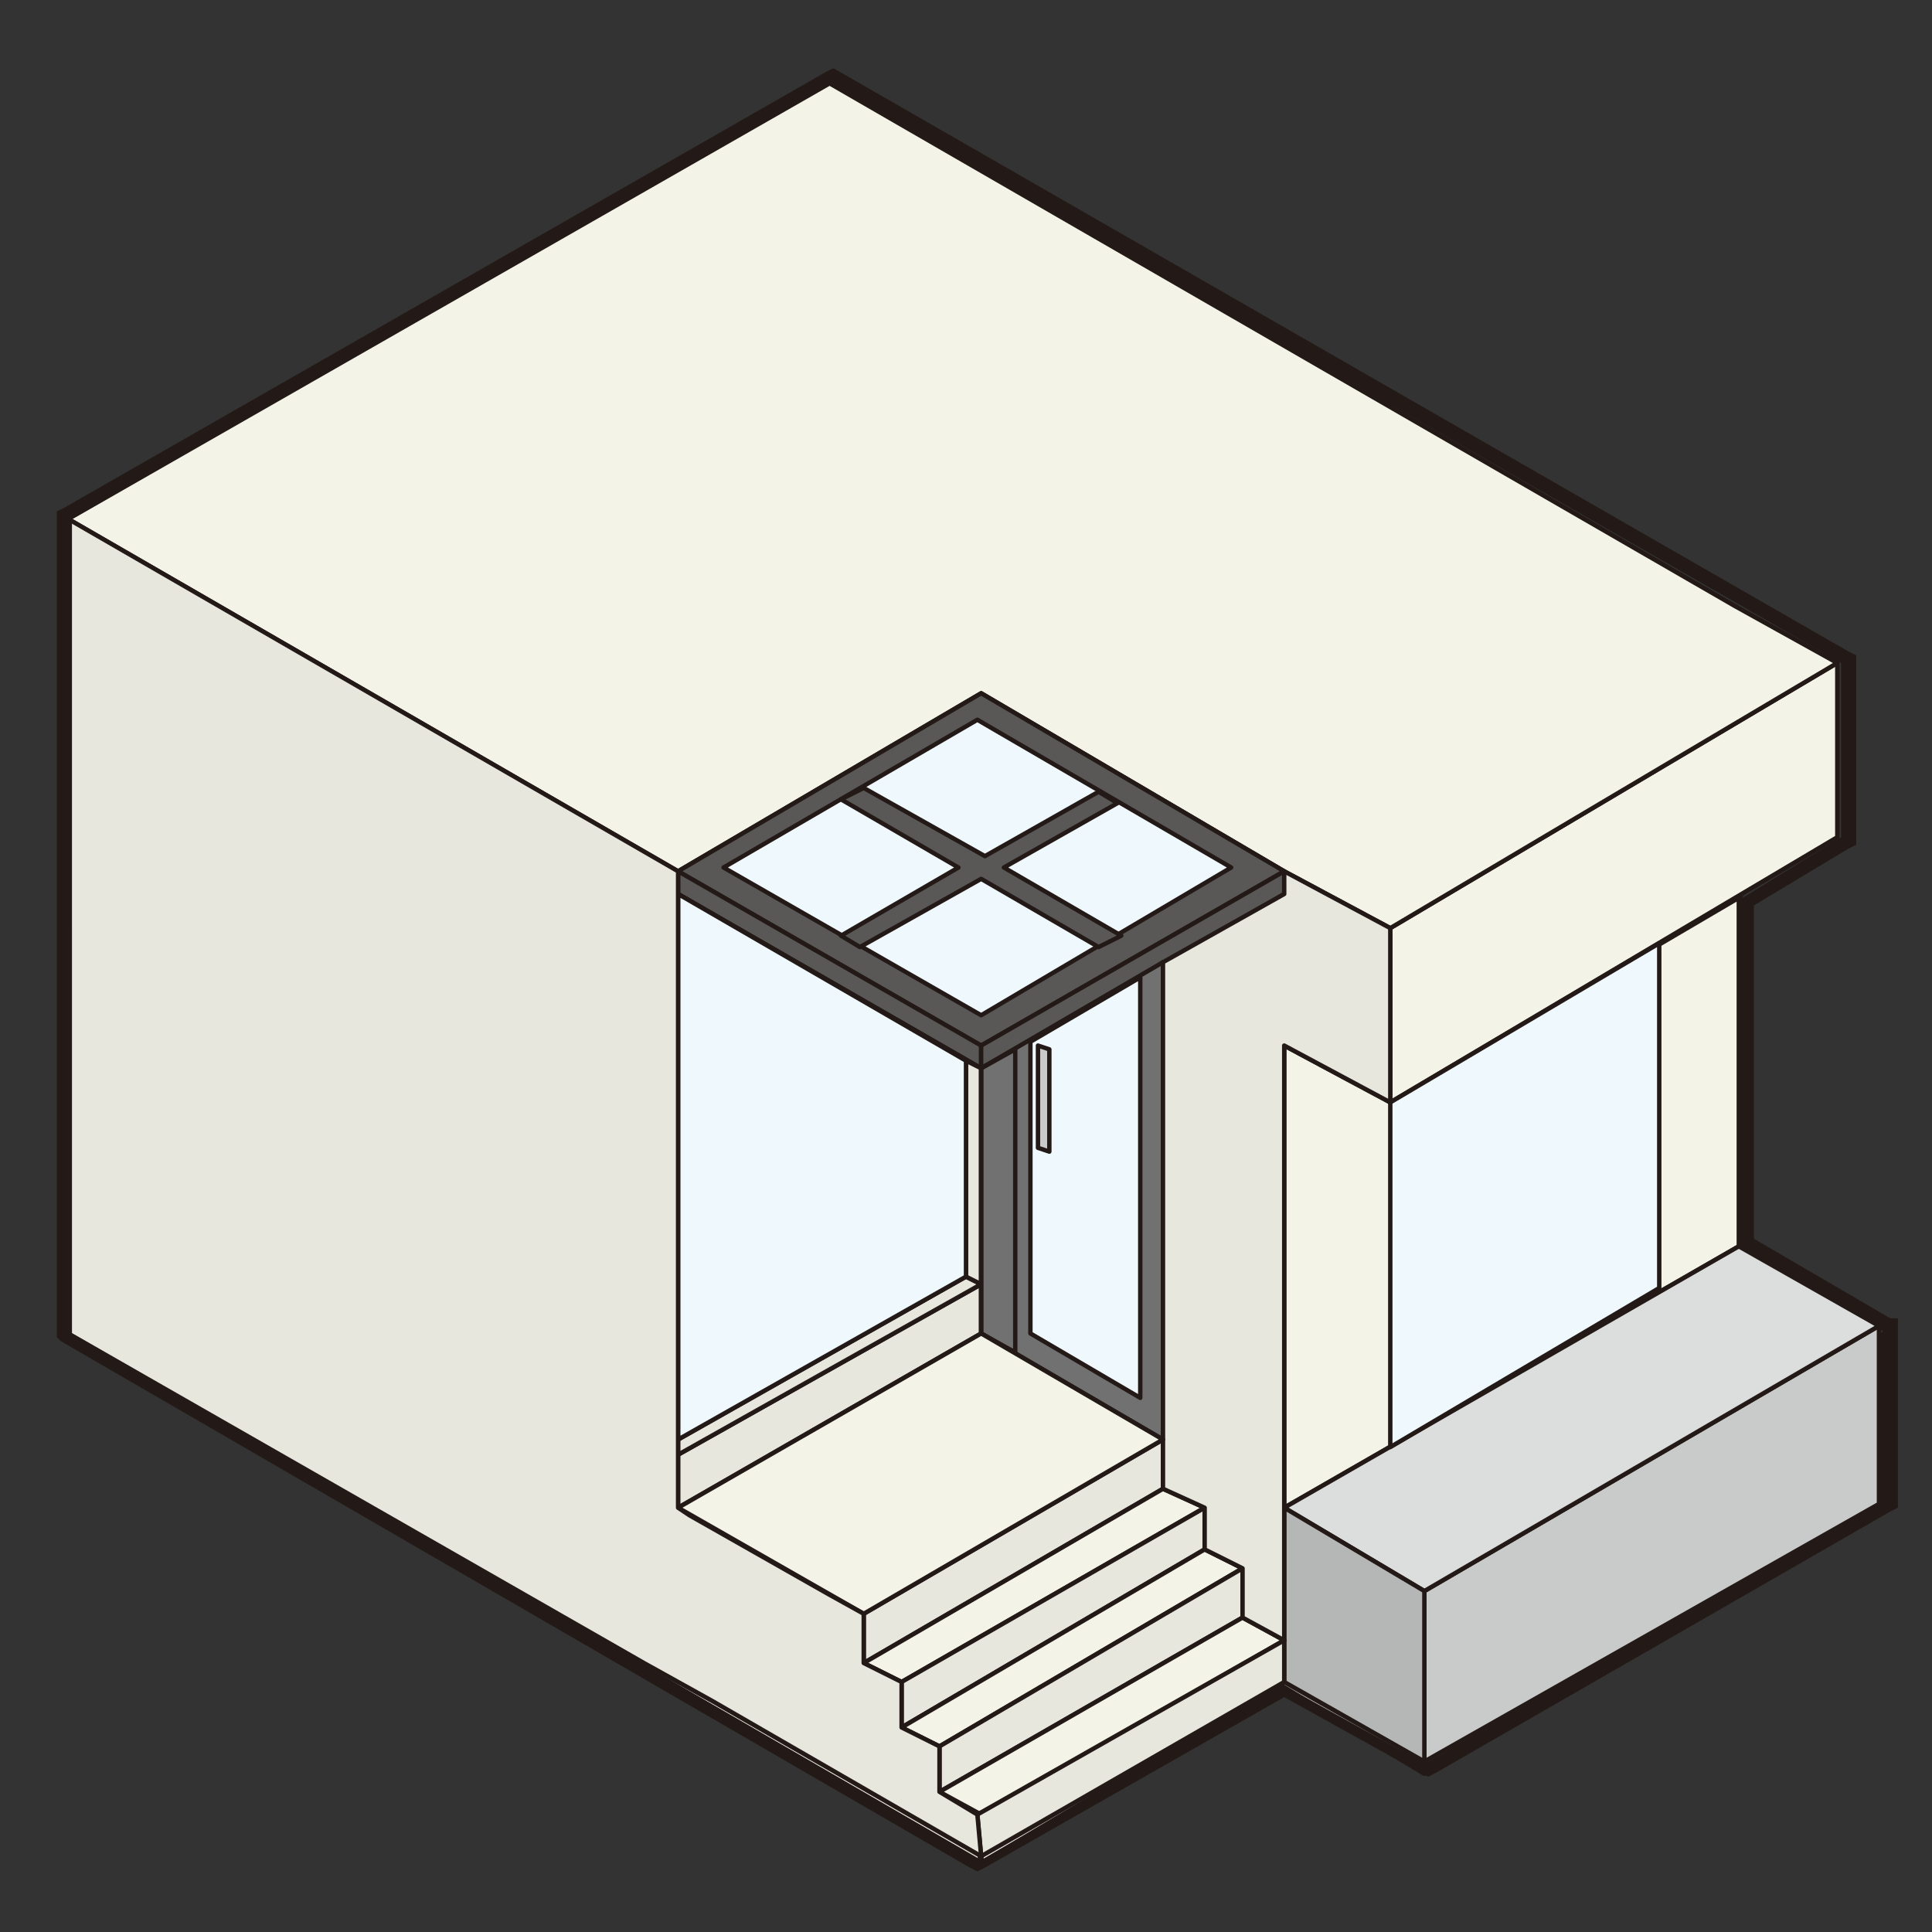<?xml version="1.0" encoding="utf-8"?>
<!-- Generator: Adobe Illustrator 20.1.0, SVG Export Plug-In . SVG Version: 6.00 Build 0)  -->
<svg version="1.1" id="store-taipei" xmlns="http://www.w3.org/2000/svg" xmlns:xlink="http://www.w3.org/1999/xlink" x="0px"
	 y="0px" viewBox="0 0 51 51" style="enable-background:new 0 0 51 51;" xml:space="preserve">
<rect x="0" y="0" width="51" height="51" fill="#333333" stroke="none"/>
<style type="text/css">
	.st0{fill:none;stroke:#231916;stroke-width:0.153;stroke-linecap:round;stroke-linejoin:round;}
	.st1{fill:#E7E7DE;stroke:#231916;stroke-width:0.153;stroke-linecap:round;stroke-linejoin:round;}
	.st2{fill:#F3F3E8;stroke:#231916;stroke-width:0.153;stroke-linecap:round;stroke-linejoin:round;}
	.st3{fill:#B5B6B6;stroke:#231916;stroke-width:0.153;stroke-linecap:round;stroke-linejoin:round;}
	.st4{fill:#F7F8F8;}
	.st5{fill:#231916;}
	.st6{fill:#F3F3E8;}
	.st7{fill:#DEF0F3;stroke:#000000;stroke-width:0.153;stroke-linecap:round;stroke-linejoin:round;}
	.st8{fill:#727171;stroke:#000000;stroke-width:0.153;stroke-linecap:round;stroke-linejoin:round;}
	.st9{fill:#898989;stroke:#000000;stroke-width:0.153;stroke-linecap:round;stroke-linejoin:round;}
	.st10{fill:#9FA0A0;stroke:#000000;stroke-width:0.153;stroke-linecap:round;stroke-linejoin:round;}
	.st11{fill:#B5B6B6;stroke:#000000;stroke-width:0.153;stroke-linecap:round;stroke-linejoin:round;}
	.st12{fill:#826C49;stroke:#000000;stroke-width:0.153;stroke-linecap:round;stroke-linejoin:round;}
	.st13{fill:#65553D;stroke:#000000;stroke-width:0.153;stroke-linecap:round;stroke-linejoin:round;}
	.st14{fill:#61657A;stroke:#000000;stroke-width:0.153;stroke-linecap:round;stroke-linejoin:round;}
	.st15{fill:#464C56;stroke:#000000;stroke-width:0.153;stroke-linecap:round;stroke-linejoin:round;}
	.st16{fill:#5A6071;stroke:#000000;stroke-width:0.153;stroke-linecap:round;stroke-linejoin:round;}
	.st17{fill:#C9CACA;}
	.st18{fill:#DCDDDD;}
	.st19{fill:#E7E7DE;}
	.st20{fill:#FFFFFF;stroke:#231916;stroke-width:0.133;stroke-linejoin:round;}
	.st21{fill:#F5EAF3;}
	.st22{fill:#C9CACA;stroke:#231916;stroke-width:0.133;stroke-linejoin:round;}
	.st23{fill:#DDDDDD;stroke:#231916;stroke-width:0.133;stroke-linejoin:round;}
	.st24{fill:#FFFFFF;}
	.st25{fill:#F6C5C9;}
	.st26{fill:#F1C772;}
	.st27{fill:#F5E9AA;}
	.st28{fill:#B2CA92;}
	.st29{fill:#8D5EA4;}
	.st30{fill:#F3F3E8;stroke:#231916;stroke-width:0.116;stroke-linejoin:round;}
	.st31{fill:#C9CACA;stroke:#231916;stroke-width:0.116;stroke-linejoin:round;}
	.st32{fill:#DCDDDD;stroke:#231916;stroke-width:0.116;stroke-linejoin:round;}
	.st33{fill:#B5B6B6;stroke:#231916;stroke-width:0.116;stroke-linejoin:round;}
	.st34{fill:#595857;stroke:#231916;stroke-width:0.116;stroke-linejoin:round;}
	.st35{fill:#EFF8FC;stroke:#231916;stroke-width:0.116;stroke-linejoin:round;}
	.st36{fill:none;stroke:#231916;stroke-width:0.116;stroke-linejoin:round;}
	.st37{fill:#E7E7DE;stroke:#231916;stroke-width:0.116;stroke-linejoin:round;}
	.st38{fill:#727171;stroke:#231916;stroke-width:0.116;stroke-linejoin:round;}
</style>
<title>store-taipei2</title>
<g id="store-inside">
	<polygon class="st0" points="1.7,16.6 21.8,5 45.9,18.9 46,33 49.8,35.1 49.8,39.7 37.6,46.8 33.8,44.5 25.9,49.2 1.7,35.2 	"/>
	<polygon class="st0" points="17.8,39.9 22.8,42.8 30.8,38.1 25.9,35.3 	"/>
	<polygon class="st1" points="22.8,44 30.8,39.3 30.8,38.1 22.8,42.8 	"/>
	<polygon class="st2" points="22.8,44 30.8,39.3 31.8,39.9 23.8,44.5 	"/>
	<polygon class="st1" points="23.8,44.5 31.8,39.9 31.8,41.1 23.8,45.7 	"/>
	<polygon class="st2" points="23.8,45.7 24.8,46.2 32.7,41.6 31.8,41.1 	"/>
	<polygon class="st1" points="24.8,46.2 32.8,41.6 32.8,42.9 24.8,47.5 	"/>
	<polygon class="st2" points="24.8,47.5 32.8,42.9 33.8,43.4 25.8,48.1 	"/>
	<polygon class="st1" points="25.9,49.2 33.8,44.5 33.8,43.4 25.8,48.1 	"/>
	<polygon class="st3" points="33.8,40 37.6,42.2 37.6,46.8 33.8,44.5 	"/>
	<polygon class="st4" points="25.9,35.3 17.8,39.9 1.8,30.7 21.9,19.2 45.9,33 33.9,40 	"/>
	<path class="st5" d="M21.8,19.3L45.7,33L34,39.9l-8-4.7h-0.2l-8,4.6L2,30.8L21.8,19.3 M21.9,19.2L1.7,30.8L17.8,40l8-4.6l8,4.7
		L46,33L21.9,19.2L21.9,19.2L21.9,19.2z"/>
	<polygon class="st6" points="2.6,17.2 22.6,5.8 22.6,19.7 2.6,31.1 	"/>
	<path class="st5" d="M22.6,5.9v13.7L2.7,30.9V17.3L22.6,5.9 M22.8,5.6L2.6,17.2v14l20.2-11.6L22.8,5.6L22.8,5.6L22.8,5.6z"/>
	<polygon class="st6" points="21.9,20.1 21.9,6.3 45.8,20 45.9,33.9 	"/>
	<path class="st5" d="M22,6.4l23.8,13.7l0.1,13.7L22,20.1V6.4 M21.8,6.1v14L46,34.1l-0.1-14L21.8,6.1L21.8,6.1L21.8,6.1z"/>
	<polygon class="st7" points="25.7,32.1 30.7,35 34.7,32.7 34.7,31.1 29.7,28.2 25.7,30.5 	"/>
	<polygon class="st8" points="25.7,30.5 30.7,33.4 30.7,35 25.7,32.1 	"/>
	<polygon class="st9" points="34.7,31.1 30.7,33.4 30.7,35 34.7,32.7 	"/>
	<polygon class="st7" points="25.7,30.5 30.7,33.4 34.7,31.1 29.7,28.2 	"/>
	<polygon class="st10" points="30.3,20.2 28.8,19.3 25.9,21 20.3,17.8 18.8,18.7 25.7,22.8 	"/>
	<polygon class="st8" points="18.8,18.7 25.7,22.8 25.7,27.4 18.8,23.4 	"/>
	<polygon class="st9" points="25.7,22.8 28.3,21.3 28.3,26 25.7,27.4 	"/>
	<path class="st11" d="M18.4,37.7v0.4c0.1,0.1,0.2,0.1,0.3,0l0,0v-0.4"/>
	<path class="st11" d="M21.5,36v0.4c0.1,0.1,0.2,0.1,0.3,0l0,0V36"/>
	<path class="st11" d="M16.5,36.6V37c0.1,0.1,0.2,0.1,0.3,0l0,0v-0.4"/>
	<polygon class="st8" points="18.6,34.6 18.6,34.3 17.8,33.8 17.8,33 17.1,32.7 17.1,33.4 16.4,33 16.4,33.3 17.2,33.7 17.2,34.4 
		16.4,34 16.4,36.6 18.6,37.9 18.6,35.3 17.8,34.8 17.8,34.1 	"/>
	<polygon class="st9" points="18.6,35.3 21.9,33.3 21.9,36 18.6,37.9 	"/>
	<polygon class="st9" points="18.6,34.3 21.9,32.3 21.9,32.7 18.6,34.6 	"/>
	<polygon class="st7" points="21.9,32.3 21.1,31.8 17.8,33.8 18.6,34.3 	"/>
	<polygon class="st9" points="21.9,33.3 21.4,33 18.6,34.6 18.3,34.4 17.8,34.8 18.6,35.3 	"/>
	<polygon class="st8" points="17.8,34.1 18.3,34.4 17.8,34.8 	"/>
	<polygon class="st9" points="16.4,34 17,33.6 17.2,33.7 17.2,34.4 	"/>
	<polygon class="st9" points="17.8,33.8 21.1,31.8 21.1,31.1 17.8,33 	"/>
	<polygon class="st7" points="17.8,33 17.1,32.7 20.5,30.8 21.1,31.1 	"/>
	<polygon class="st7" points="16.4,33 19.8,31 19.9,31.1 17.1,32.7 17.1,33.4 	"/>
	<polygon class="st11" points="18.6,35.7 21.9,33.8 22.1,33.9 22.1,34.7 18.7,36.5 18.6,36.4 	"/>
	<polygon class="st8" points="18.7,36.5 18.6,36.4 18.6,35.7 18.7,35.8 	"/>
	<polygon class="st9" points="18.7,35.8 22.1,33.9 22.1,34.7 18.7,36.5 	"/>
	<polygon class="st11" points="22.1,33.9 21.9,33.8 18.6,35.7 18.7,35.8 	"/>
	<polygon class="st8" points="18.7,37.6 18.6,37.5 18.6,36.8 18.7,36.9 	"/>
	<polygon class="st9" points="18.7,36.9 22.1,34.9 22.1,35.7 18.7,37.6 	"/>
	<polygon class="st11" points="22.1,34.9 21.9,34.9 18.6,36.8 18.7,36.9 	"/>
	<polygon class="st10" points="28.3,12 42.3,20.2 44.3,19 30.3,10.8 	"/>
	<polygon class="st9" points="44.3,19 44.3,23.7 42.3,24.9 42.3,20.2 	"/>
	<polygon class="st8" points="28.3,12 42.3,20.2 42.3,24.9 28.3,16.7 	"/>
	<polygon class="st8" points="28.3,21.3 42.3,29.5 42.3,34.1 28.3,26 	"/>
	<polygon class="st9" points="42.3,29.5 44.3,28.3 44.3,32.9 42.3,34.1 	"/>
	<polygon class="st7" points="30.3,17.8 30.3,20.2 44.3,28.3 44.3,23.7 42.3,24.9 	"/>
	<polygon class="st7" points="28.3,21.3 30.3,20.2 44.3,28.3 42.3,29.5 	"/>
	<polygon class="st12" points="8.2,29 8.3,30.4 8.4,30.5 8.5,30.4 8.6,29.1 	"/>
	<polygon class="st13" points="8.4,29.2 8.4,30.5 8.3,30.4 8.2,29.2 	"/>
	<polygon class="st12" points="7.4,28.6 7.5,30 7.6,30 7.7,30 7.8,28.6 	"/>
	<polygon class="st13" points="7.6,28.7 7.6,30 7.5,30 7.4,28.7 	"/>
	<polygon class="st12" points="9.3,28.4 9.4,29.8 9.4,29.8 9.5,29.8 9.7,28.4 	"/>
	<polygon class="st13" points="9.5,28.5 9.4,29.8 9.4,29.8 9.3,28.5 	"/>
	<polygon class="st12" points="8.6,28 8.7,29.4 8.8,29.4 8.8,29.4 9,28 	"/>
	<polygon class="st13" points="8.8,28.1 8.8,29.4 8.7,29.4 8.6,28.1 	"/>
	<path class="st14" d="M8.2,28.9l-0.8-0.5l1.3-0.7l0.9,0.5c0.1,0.1,0.2,0.2,0.2,0.4C9.5,28.9,9,29,8.6,28.9L8.2,28.9L8.2,28.9
		L8.2,28.9z"/>
	<path class="st15" d="M8.2,29.2v-0.3h0.3c0.4,0.1,0.8,0,1.1-0.3l0,0c0,0,0-0.1,0-0.1l0,0v0.3c-0.2,0.4-0.7,0.6-1.2,0.4L8.2,29.2
		L8.2,29.2"/>
	<polygon class="st14" points="8.6,27.6 8.6,26 7.4,26.7 7.4,28.4 	"/>
	<polygon class="st15" points="7.6,28.5 7.6,26.8 7.4,26.7 7.4,28.4 7.4,28.7 8.2,29.2 8.2,28.9 	"/>
	<polygon class="st14" points="8.8,26.1 7.6,26.8 7.6,28.5 8.9,27.8 	"/>
	<polygon class="st14" points="8.6,26 8.8,26.1 7.6,26.8 7.4,26.7 	"/>
	<polygon class="st12" points="14.6,32.5 14.7,33.9 14.8,34 14.9,33.9 15,32.6 	"/>
	<polygon class="st13" points="14.8,32.7 14.8,34 14.7,33.9 14.6,32.7 	"/>
	<polygon class="st12" points="13.9,32.1 14,33.5 14.1,33.5 14.2,33.5 14.3,32.1 	"/>
	<polygon class="st13" points="14.1,32.2 14.1,33.5 14,33.5 13.9,32.2 	"/>
	<polygon class="st12" points="15.6,31.9 15.7,33.3 15.8,33.3 15.9,33.3 16,31.9 	"/>
	<polygon class="st13" points="15.8,32 15.8,33.3 15.7,33.3 15.6,32 	"/>
	<polygon class="st12" points="15,31.5 15.1,32.9 15.1,32.9 15.2,32.9 15.4,31.5 	"/>
	<polygon class="st13" points="15.2,31.6 15.1,32.9 15.1,32.9 15,31.6 	"/>
	<polygon class="st14" points="15.9,30 16.1,30.1 14.9,30.8 14.7,30.7 	"/>
	<path class="st14" d="M16.1,31.8l-1.3,0.7L14,32c-0.1-0.1-0.2-0.2-0.2-0.4c0.3-0.4,0.8-0.6,1.2-0.4h0.3L16.1,31.8z"/>
	<polygon class="st16" points="16.1,30.1 14.8,30.8 14.8,32.8 16.1,32.1 	"/>
	<path class="st15" d="M14.7,30.8l-0.2,1.5l0,0L14,32c-0.1-0.1-0.2-0.2-0.2-0.4v0.3c0,0.2,0.1,0.3,0.2,0.4l0.9,0.5v-1.9L14.7,30.8z"
		/>
	<polygon class="st12" points="12.2,33.8 12.3,35.2 12.4,35.3 12.4,35.2 12.6,33.9 	"/>
	<polygon class="st13" points="12.4,34 12.4,35.3 12.3,35.2 12.2,34 	"/>
	<polygon class="st12" points="11.5,33.4 11.6,34.8 11.7,34.8 11.7,34.8 11.9,33.4 	"/>
	<polygon class="st13" points="11.7,33.5 11.7,34.8 11.6,34.8 11.5,33.5 	"/>
	<polygon class="st12" points="13.2,33.2 13.3,34.6 13.4,34.6 13.5,34.6 13.6,33.3 	"/>
	<polygon class="st13" points="13.4,33.4 13.4,34.6 13.3,34.6 13.2,33.3 	"/>
	<polygon class="st12" points="12.5,32.8 12.6,34.2 12.7,34.2 12.8,34.2 12.9,32.9 	"/>
	<polygon class="st13" points="12.7,33 12.7,34.2 12.6,34.2 12.5,32.9 	"/>
	<polygon class="st14" points="13.5,31.3 13.7,31.4 12.4,32.1 12.2,32 	"/>
	<path class="st14" d="M13.7,33.1l-1.3,0.7l-0.9-0.5c-0.1-0.1-0.2-0.2-0.2-0.4c0.2-0.4,0.7-0.6,1.2-0.4h0.3L13.7,33.1z"/>
	<polygon class="st16" points="13.7,31.4 12.4,32.2 12.4,34.1 13.7,33.4 	"/>
	<path class="st15" d="M12.2,32.1L12,33.6l0,0l-0.5-0.3c-0.1-0.1-0.2-0.2-0.2-0.3v0.3c0,0.2,0.1,0.3,0.2,0.4l0.9,0.5v-1.9L12.2,32.1
		z"/>
	<polygon class="st11" points="9.9,30.9 7.7,29.6 12.1,27.1 14.4,28.3 	"/>
	<polygon class="st8" points="7.7,29.6 7.7,30.3 7.7,32.2 9.9,33.5 9.9,31.6 9.9,30.9 	"/>
	<polygon class="st10" points="14.4,30.9 14.4,29 14.4,28.3 9.9,30.9 9.9,31.6 9.9,33.5 11.3,32.7 11.3,30.7 13.9,29.3 13.9,31.2 	
		"/>
	<polygon class="st9" points="13.9,31.2 12.2,30.3 13.9,29.3 	"/>
	<polygon class="st2" points="17.8,40 22.8,42.8 30.7,38.2 25.9,35.3 	"/>
	<polygon class="st17" points="37.7,42.2 49.7,35.3 49.7,39.8 37.7,46.7 	"/>
	<path class="st5" d="M49.6,35.4v4.3l-11.9,6.8v-4.2L49.6,35.4 M49.8,35.1l-12.2,7.1v4.6l12.2-7V35.1L49.8,35.1L49.8,35.1z"/>
	<polygon class="st18" points="34,40.1 46,33 49.6,35.1 37.6,42.2 	"/>
	<path class="st5" d="M46,33.2l3.4,2l-11.8,6.9l-3.5-2L46,33.2 M46,33l-12.2,7.1l3.8,2.2l12.1-7.1L46,33z"/>
	<polygon class="st19" points="32.8,42.8 32.8,41.6 31.8,41 31.8,39.9 30.8,39.3 30.8,38.3 33.8,40 33.7,43.3 	"/>
	<path class="st5" d="M30.9,38.4l2.8,1.7v3.1L33,42.8v-1.2c0-0.1,0-0.1-0.1-0.1L32,41v-1.1c0-0.1,0-0.1-0.1-0.1l-1-0.5L30.9,38.4
		 M30.7,38.1v1.2l1,0.5v1.2l1,0.6v1.3l1,0.5V40l-3.1-1.9l0,0L30.7,38.1z"/>
	<polygon class="st19" points="45.1,19.5 21.9,6.1 21.9,5.1 45.8,19 45.9,33 45.2,33.4 	"/>
	<path class="st5" d="M22,5.3l23.8,13.8l0.1,13.9l-0.6,0.3l-0.1-13.7c0-0.1,0-0.1-0.1-0.1L22,6.1L22,5.3 M21.8,5.1v1.1L45,19.5
		l0.1,14l0.9-0.5l-0.1-14L21.8,5.1L21.8,5.1z"/>
	<polygon class="st1" points="25.9,49.2 25.8,48.1 24.8,47.5 24.8,46.2 23.8,45.7 23.8,44.5 22.8,44 22.8,42.8 2.6,31.2 2.6,17.2 
		21.8,6.1 21.8,5 1.6,16.6 1.7,35.2 2.6,35.7 2.6,35.7 	"/>
	<polygon class="st2" points="1.6,16.6 2.6,17.2 21.8,6.1 21.8,5 	"/>
	<polygon class="st2" points="21.9,5 45.9,18.9 45.1,19.5 21.9,6.1 	"/>
	<path class="st20" d="M30.6,21.7c-0.1,0-0.2,0-0.3-0.1l0,0c0,0.2,0.2,0.3,0.4,0.3c0.1,0,0.2-0.1,0.3-0.3l0,0
		C30.8,21.6,30.7,21.7,30.6,21.7z"/>
	<path class="st20" d="M31,21L31,21c0-0.1,0-0.2-0.1-0.2l0,0c-0.2-0.2-0.4-0.2-0.5,0l0,0c-0.1,0.1-0.1,0.2-0.1,0.3l0,0l0.1,0.5
		c0.1,0.2,0.3,0.3,0.5,0.2c0.1,0,0.2-0.1,0.2-0.2L31,21L31,21L31,21z"/>
	<path class="st21" d="M31,21.1c0-0.1-0.2-0.1-0.3-0.1s-0.3,0-0.3,0.1l0,0v0.3c0.1,0.2,0.2,0.2,0.4,0.2c0.1,0,0.1-0.1,0.2-0.2v-0.3
		H31z"/>
	<path class="st22" d="M30.3,20.5v0.3c0.1,0.1,0.3,0.2,0.4,0.1c0,0,0.1-0.1,0.1-0.1v-0.3L30.3,20.5z"/>
	<ellipse class="st23" cx="30.6" cy="20.5" rx="0.2" ry="0.1"/>
	<path class="st20" d="M30.7,20.3L30.7,20.3c0.1-0.1,0-0.2,0-0.2c-0.1-0.1-0.2,0-0.2,0c0,0.1,0,0.1,0,0.2l0,0c0,0,0,0.1,0,0.1l0,0
		c0.1,0.1,0.2,0.1,0.2,0l0,0C30.7,20.4,30.7,20.3,30.7,20.3L30.7,20.3L30.7,20.3z"/>
	<path class="st24" d="M30.3,21.1c0.1,0.1,0.2,0.1,0.3,0.1c0.1,0,0.2,0,0.3-0.1c-0.1,0.1-0.2,0.1-0.3,0.1
		C30.5,21.1,30.4,21.1,30.3,21.1z"/>
	<path class="st20" d="M32.7,22.9c-0.1,0-0.2,0-0.3-0.1l0,0c0,0.2,0.2,0.3,0.4,0.3c0.1,0,0.2-0.1,0.3-0.3l0,0
		C33,22.9,32.9,22.9,32.7,22.9z"/>
	<path class="st20" d="M33.1,22.2L33.1,22.2c0-0.1,0-0.2-0.1-0.2l0,0c-0.2-0.2-0.4-0.2-0.5,0l0,0c-0.1,0.1-0.1,0.2-0.1,0.3l0,0
		l0.1,0.5c0.1,0.2,0.3,0.3,0.5,0.2c0.1,0,0.2-0.1,0.2-0.2L33.1,22.2L33.1,22.2L33.1,22.2z"/>
	<path class="st25" d="M33,22.3c0-0.1-0.2-0.1-0.3-0.1s-0.3,0-0.3,0.1l0,0v0.3c0.1,0.2,0.2,0.2,0.4,0.2c0.1,0,0.1-0.1,0.2-0.2v-0.3
		H33z"/>
	<path class="st22" d="M32.4,21.7V22c0.1,0.1,0.3,0.2,0.4,0.1c0,0,0.1-0.1,0.1-0.1v-0.3H32.4z"/>
	<ellipse class="st23" cx="32.7" cy="21.7" rx="0.2" ry="0.1"/>
	<path class="st20" d="M32.8,21.5L32.8,21.5c0.1-0.1,0-0.2,0-0.2c-0.1-0.1-0.2,0-0.2,0c0,0.1,0,0.1,0,0.2l0,0c0,0,0,0.1,0,0.1l0,0
		c0.1,0.1,0.2,0.1,0.2,0l0,0C32.8,21.6,32.8,21.5,32.8,21.5L32.8,21.5L32.8,21.5z"/>
	<path class="st24" d="M32.4,22.3c0.1,0.1,0.2,0.1,0.3,0.1c0.1,0,0.2,0,0.3-0.1c-0.1,0.1-0.2,0.1-0.3,0.1
		C32.6,22.4,32.5,22.4,32.4,22.3z"/>
	<path class="st20" d="M34.7,24.1c-0.1,0-0.2,0-0.3-0.1l0,0c0,0.2,0.2,0.3,0.4,0.3c0.1,0,0.2-0.1,0.3-0.3l0,0
		C35,24,34.9,24.1,34.7,24.1z"/>
	<path class="st20" d="M35.1,23.4L35.1,23.4c0-0.1,0-0.2-0.1-0.2l0,0c-0.2-0.2-0.4-0.2-0.5,0l0,0c-0.1,0.1-0.1,0.2-0.1,0.3l0,0
		l0.1,0.5c0.1,0.2,0.3,0.3,0.5,0.2c0.1,0,0.2-0.1,0.2-0.2L35.1,23.4L35.1,23.4L35.1,23.4z"/>
	<path class="st26" d="M35,23.5c0-0.1-0.2-0.1-0.3-0.1s-0.3,0-0.3,0.1l0,0v0.3c0,0.2,0.1,0.3,0.3,0.3c0.2,0,0.3-0.1,0.3-0.3L35,23.5
		L35,23.5z"/>
	<path class="st22" d="M34.5,22.8v0.3c0.1,0.1,0.3,0.2,0.4,0.1c0,0,0.1-0.1,0.1-0.1v-0.3H34.5z"/>
	<ellipse class="st23" cx="34.7" cy="22.8" rx="0.2" ry="0.1"/>
	<path class="st20" d="M34.8,22.7L34.8,22.7c0.1-0.1,0-0.2,0-0.2c-0.1-0.1-0.2,0-0.2,0c0,0.1,0,0.1,0,0.2l0,0c0,0,0,0.1,0,0.1l0,0
		c0.1,0.1,0.2,0.1,0.2,0l0,0C34.8,22.7,34.8,22.7,34.8,22.7L34.8,22.7L34.8,22.7z"/>
	<path class="st24" d="M34.4,23.5c0.1,0.1,0.2,0.1,0.3,0.1c0.1,0,0.2,0,0.3-0.1c-0.1,0.1-0.2,0.1-0.3,0.1
		C34.6,23.5,34.5,23.5,34.4,23.5z"/>
	<path class="st20" d="M37,25.3c-0.1,0-0.2,0-0.3-0.1l0,0c0,0.2,0.2,0.3,0.4,0.3c0.1,0,0.2-0.1,0.3-0.3l0,0
		C37.2,25.3,37.1,25.3,37,25.3z"/>
	<path class="st20" d="M37.3,24.6L37.3,24.6c0-0.1,0-0.2-0.1-0.2l0,0c-0.2-0.2-0.4-0.2-0.5,0l0,0c-0.1,0.1-0.1,0.2-0.1,0.3l0,0
		l0.1,0.5c0.1,0.2,0.3,0.3,0.5,0.2c0.1,0,0.2-0.1,0.2-0.2L37.3,24.6L37.3,24.6L37.3,24.6z"/>
	<path class="st27" d="M37.3,24.7c0-0.1-0.2-0.1-0.3-0.1s-0.3,0-0.3,0.1l0,0l0.1,0.4c0.1,0.2,0.2,0.2,0.4,0.2c0.1,0,0.1-0.1,0.2-0.2
		L37.3,24.7L37.3,24.7z"/>
	<path class="st22" d="M36.7,24.1v0.3c0.1,0.1,0.3,0.2,0.4,0.1c0,0,0.1-0.1,0.1-0.1v-0.3H36.7z"/>
	<ellipse class="st23" cx="36.9" cy="24.1" rx="0.2" ry="0.1"/>
	<path class="st20" d="M37,23.9L37,23.9c0.1-0.1,0-0.2,0-0.2c-0.1-0.1-0.2,0-0.2,0c0,0.1,0,0.1,0,0.2l0,0c0,0,0,0.1,0,0.1l0,0
		c0.1,0.1,0.2,0.1,0.2,0l0,0C37,24,37,23.9,37,23.9L37,23.9L37,23.9z"/>
	<path class="st24" d="M36.6,24.7c0.1,0.1,0.2,0.1,0.3,0.1c0.1,0,0.2,0,0.3-0.1c-0.1,0.1-0.2,0.1-0.3,0.1
		C36.8,24.8,36.7,24.8,36.6,24.7z"/>
	<path class="st20" d="M39.2,26.6c-0.1,0-0.2,0-0.3-0.1l0,0c0,0.2,0.2,0.3,0.4,0.3c0.1,0,0.2-0.1,0.3-0.3l0,0
		C39.5,26.5,39.4,26.6,39.2,26.6z"/>
	<path class="st20" d="M39.6,25.9L39.6,25.9c0-0.1,0-0.2-0.1-0.2l0,0c-0.2-0.2-0.4-0.2-0.5,0l0,0c-0.1,0.1-0.1,0.2-0.1,0.3l0,0
		l0.1,0.5c0.1,0.2,0.3,0.3,0.5,0.2c0.1,0,0.2-0.1,0.2-0.2L39.6,25.9L39.6,25.9L39.6,25.9z"/>
	<path class="st28" d="M39.6,26c0-0.1-0.2-0.1-0.3-0.1s-0.3,0-0.3,0.1l0,0v0.3c0.1,0.2,0.2,0.2,0.4,0.2c0.1,0,0.1-0.1,0.2-0.2V26
		H39.6z"/>
	<path class="st22" d="M39,25.3v0.3c0.1,0.1,0.3,0.2,0.4,0.1c0,0,0.1-0.1,0.1-0.1v-0.3H39z"/>
	<ellipse class="st23" cx="39.2" cy="25.3" rx="0.2" ry="0.1"/>
	<path class="st20" d="M39.4,25.2L39.4,25.2c0.1-0.1,0-0.2,0-0.2c-0.1-0.1-0.2,0-0.2,0c0,0.1,0,0.1,0,0.2l0,0c0,0,0,0.1,0,0.1l0,0
		c0.1,0.1,0.2,0.1,0.2,0l0,0C39.3,25.2,39.3,25.2,39.4,25.2L39.4,25.2L39.4,25.2z"/>
	<path class="st24" d="M39,26C39,26,39.1,26,39.2,26c0.1,0,0.2,0,0.3-0.1C39.5,26,39.3,26,39.2,26C39.1,26,39,26,39,26z"/>
	<path class="st20" d="M41.4,27.9c-0.1,0-0.2,0-0.3-0.1l0,0c0,0.2,0.2,0.3,0.4,0.3c0.1,0,0.2-0.1,0.3-0.3l0,0
		C41.6,27.8,41.5,27.9,41.4,27.9z"/>
	<path class="st20" d="M41.7,27.2L41.7,27.2c0-0.1,0-0.2-0.1-0.2l0,0c-0.2-0.2-0.4-0.2-0.5,0l0,0C41,27,41,27.1,41,27.2l0,0l0.1,0.5
		c0.1,0.2,0.3,0.3,0.5,0.2c0.1,0,0.2-0.1,0.2-0.2L41.7,27.2L41.7,27.2L41.7,27.2z"/>
	<path class="st29" d="M41.7,27.3c0-0.1-0.2-0.1-0.3-0.1s-0.3,0-0.3,0.1l0,0v0.3c0.1,0.2,0.2,0.2,0.4,0.2c0.1,0,0.1-0.1,0.2-0.2
		v-0.3H41.7z"/>
	<path class="st22" d="M41.2,26.6v0.3c0.1,0.1,0.3,0.2,0.4,0.1c0,0,0.1-0.1,0.1-0.1v-0.3H41.2z"/>
	<ellipse class="st23" cx="41.4" cy="26.6" rx="0.2" ry="0.1"/>
	<path class="st20" d="M41.5,26.5L41.5,26.5c0.1-0.1,0-0.2,0-0.2c-0.1-0.1-0.2,0-0.2,0c0,0.1,0,0.1,0,0.2l0,0c0,0,0,0.1,0,0.1l0,0
		c0.1,0.1,0.2,0.1,0.2,0l0,0C41.5,26.5,41.5,26.5,41.5,26.5L41.5,26.5L41.5,26.5z"/>
	<path class="st24" d="M41.1,27.3c0.1,0.1,0.2,0.1,0.3,0.1c0.1,0,0.2,0,0.3-0.1c-0.1,0.1-0.2,0.1-0.3,0.1
		C41.3,27.3,41.2,27.3,41.1,27.3z"/>
	<path class="st20" d="M30.2,31c-0.1,0-0.2,0-0.3-0.1l0,0c0,0.2,0.2,0.3,0.4,0.3c0.1,0,0.2-0.1,0.3-0.3l0,0
		C30.5,30.9,30.3,31,30.2,31z"/>
	<path class="st20" d="M30.6,30.3L30.6,30.3c0-0.1,0-0.2-0.1-0.2l0,0c-0.2-0.2-0.4-0.2-0.5,0l0,0c-0.1,0.1-0.1,0.2-0.1,0.3l0,0
		l0.1,0.5c0.1,0.2,0.3,0.3,0.5,0.2c0.1,0,0.2-0.1,0.2-0.2L30.6,30.3L30.6,30.3L30.6,30.3z"/>
	<path class="st29" d="M30.5,30.4c0-0.1-0.2-0.1-0.3-0.1s-0.3,0-0.3,0.1l0,0v0.3c0.1,0.2,0.2,0.2,0.4,0.2c0.1,0,0.1-0.1,0.2-0.2
		v-0.3H30.5z"/>
	<path class="st22" d="M30,29.8v0.3c0.1,0.1,0.3,0.2,0.4,0.1c0,0,0.1-0.1,0.1-0.1v-0.3H30z"/>
	<ellipse class="st23" cx="30.2" cy="29.8" rx="0.2" ry="0.1"/>
	<path class="st20" d="M30.3,29.6L30.3,29.6c0.1-0.1,0-0.2,0-0.2c-0.1-0.1-0.2,0-0.2,0c0,0.1,0,0.1,0,0.2l0,0c0,0,0,0.1,0,0.1l0,0
		c0.1,0.1,0.2,0.1,0.2,0l0,0C30.3,29.7,30.3,29.6,30.3,29.6L30.3,29.6L30.3,29.6z"/>
	<path class="st24" d="M30,30.4c0.1,0.1,0.2,0.1,0.3,0.1c0.1,0,0.2,0,0.3-0.1c-0.1,0.1-0.2,0.1-0.3,0.1C30.1,30.5,30,30.4,30,30.4z"
		/>
	<path class="st20" d="M18.2,32.5c-0.1,0-0.2,0-0.3-0.2l0,0c0,0.2,0.2,0.3,0.4,0.3c0.1,0,0.2-0.1,0.3-0.3l0,0
		C18.4,32.4,18.3,32.5,18.2,32.5z"/>
	<path class="st20" d="M18.6,31.8L18.6,31.8c0-0.1,0-0.2-0.1-0.2l0,0c-0.2-0.2-0.4-0.2-0.5,0l0,0c-0.1,0.1-0.1,0.2-0.1,0.3l0,0
		l0.1,0.5c0.1,0.2,0.3,0.3,0.5,0.2c0.1,0,0.2-0.1,0.2-0.2L18.6,31.8L18.6,31.8L18.6,31.8z"/>
	<path class="st29" d="M18.5,31.9c0-0.1-0.2-0.1-0.3-0.1s-0.3,0-0.3,0.1l0,0v0.3c0.1,0.2,0.2,0.2,0.4,0.2c0.1,0,0.1-0.1,0.2-0.2
		v-0.3H18.5z"/>
	<path class="st22" d="M18,31.3v0.3c0.1,0.1,0.3,0.2,0.4,0.1c0,0,0.1-0.1,0.1-0.1v-0.3H18z"/>
	<ellipse class="st23" cx="18.2" cy="31.3" rx="0.2" ry="0.1"/>
	<path class="st20" d="M18.3,31.1L18.3,31.1c0.1-0.1,0-0.2,0-0.2c-0.1-0.1-0.2,0-0.2,0c0,0.1,0,0.1,0,0.2l0,0c0,0,0,0.1,0,0.1l0,0
		c0.1,0.1,0.2,0.1,0.2,0l0,0C18.2,31.1,18.2,31.1,18.3,31.1L18.3,31.1L18.3,31.1z"/>
	<path class="st24" d="M17.9,31.9c0.1,0.1,0.2,0.1,0.3,0.1c0.1,0,0.2,0,0.3-0.1c-0.1,0.1-0.2,0.1-0.3,0.1C18.1,32,18,31.9,17.9,31.9
		z"/>
	<path class="st20" d="M20,31.6c-0.1,0-0.2,0-0.3-0.1l0,0c0,0.2,0.2,0.3,0.4,0.3c0.1,0,0.2-0.1,0.3-0.3l0,0
		C20.2,31.6,20.1,31.6,20,31.6z"/>
	<path class="st20" d="M20.3,30.9L20.3,30.9c0-0.1,0-0.2-0.1-0.2l0,0c-0.2-0.2-0.4-0.2-0.5,0l0,0c-0.1,0.1-0.1,0.2-0.1,0.3l0,0
		l0.1,0.5c0.1,0.2,0.3,0.3,0.5,0.2c0.1,0,0.2-0.1,0.2-0.2L20.3,30.9L20.3,30.9L20.3,30.9z"/>
	<path class="st29" d="M20.3,31c0-0.1-0.2-0.1-0.3-0.1s-0.3,0-0.3,0.1l0,0v0.3c0.1,0.2,0.2,0.2,0.4,0.2c0.1,0,0.1-0.1,0.2-0.2V31
		H20.3z"/>
	<path class="st22" d="M19.7,30.4v0.3c0.1,0.1,0.3,0.2,0.4,0.1c0,0,0.1-0.1,0.1-0.1v-0.3H19.7z"/>
	<ellipse class="st23" cx="19.9" cy="30.4" rx="0.2" ry="0.1"/>
	<path class="st20" d="M20.1,30.2L20.1,30.2c0.1-0.1,0-0.2,0-0.2c-0.1-0.1-0.2,0-0.2,0c0,0.1,0,0.1,0,0.2l0,0c0,0,0,0.1,0,0.1l0,0
		c0.1,0.1,0.2,0.1,0.2,0l0,0C20,30.3,20,30.2,20.1,30.2L20.1,30.2L20.1,30.2z"/>
	<path class="st24" d="M19.7,31c0.1,0.1,0.2,0.1,0.3,0.1c0.1,0,0.2,0,0.3-0.1c-0.1,0.1-0.2,0.1-0.3,0.1C19.8,31.1,19.7,31,19.7,31z"
		/>
	<path class="st20" d="M9.7,30.2c-0.1,0-0.2,0-0.3-0.1l0,0c0,0.2,0.2,0.3,0.4,0.3c0.1,0,0.2-0.1,0.3-0.3l0,0
		C10,30.2,9.9,30.2,9.7,30.2z"/>
	<path class="st20" d="M10.1,29.5L10.1,29.5c0-0.1,0-0.2-0.1-0.2l0,0c-0.2-0.2-0.4-0.2-0.5,0l0,0c-0.1,0.1-0.1,0.2-0.1,0.3l0,0
		L9.4,30c0.1,0.2,0.3,0.3,0.5,0.2c0.1,0,0.2-0.1,0.2-0.2L10.1,29.5L10.1,29.5L10.1,29.5z"/>
	<path class="st29" d="M10.1,29.6c0-0.1-0.2-0.1-0.3-0.1s-0.3,0-0.3,0.1l0,0V30c0.1,0.2,0.2,0.2,0.4,0.2c0.1,0,0.1-0.1,0.2-0.2v-0.3
		H10.1z"/>
	<path class="st22" d="M9.5,29v0.3c0.1,0.1,0.3,0.2,0.4,0.1c0,0,0.1-0.1,0.1-0.1V29H9.5z"/>
	<ellipse class="st23" cx="9.7" cy="29" rx="0.2" ry="0.1"/>
	<path class="st20" d="M9.9,28.8L9.9,28.8c0.1-0.1,0-0.2,0-0.2c-0.1-0.1-0.2,0-0.2,0c0,0.1,0,0.1,0,0.2l0,0c0,0,0,0.1,0,0.1l0,0
		c0.1,0.1,0.2,0.1,0.2,0l0,0C9.8,28.9,9.8,28.8,9.9,28.8L9.9,28.8L9.9,28.8z"/>
	<path class="st24" d="M9.4,29.6c0.1,0.1,0.2,0.1,0.3,0.1c0.1,0,0.2,0,0.3-0.1c-0.1,0.1-0.2,0.1-0.3,0.1C9.6,29.7,9.5,29.7,9.4,29.6
		z"/>
</g>
<g id="store-taipei-outside">
	<polygon class="st30" points="45.9,23.7 45.9,32.9 33.9,39.8 33.9,27.6 36.7,29.1 	"/>
	<polygon class="st31" points="37.6,42 49.6,35 49.6,39.7 37.6,46.5 	"/>
	<polygon class="st32" points="33.9,39.8 45.9,32.9 49.6,35 37.6,42 	"/>
	<polygon class="st33" points="33.9,39.8 37.6,42 37.6,46.5 33.9,44.4 	"/>
	<polygon class="st30" points="36.7,24.5 48.5,17.5 48.5,22.1 36.7,29.1 	"/>
	<polygon class="st30" points="45.8,16 21.9,2.2 1.8,13.7 17.9,23 25.9,18.3 33.9,23 36.7,24.5 48.5,17.5 	"/>
	<polygon class="st34" points="17.9,23 25.9,27.6 33.9,23 25.9,18.3 	"/>
	<polygon class="st35" points="19.1,22.9 25.9,26.8 32.5,22.9 25.8,19 	"/>
	<polygon class="st34" points="17.9,23 25.9,27.6 25.9,28.2 17.9,23.6 	"/>
	<polygon class="st34" points="25.9,27.6 25.9,28.2 33.9,23.6 33.9,23 	"/>
	<polygon class="st36" points="17.9,39.8 22.8,42.6 30.7,38 25.9,35.2 	"/>
	<polygon class="st37" points="22.8,43.9 30.7,39.3 30.7,38 22.8,42.6 	"/>
	<polygon class="st30" points="22.8,43.9 30.7,39.3 31.8,39.8 23.8,44.4 	"/>
	<polygon class="st37" points="23.8,44.4 31.8,39.8 31.8,40.9 23.8,45.6 	"/>
	<polygon class="st30" points="23.8,45.6 24.8,46.1 32.8,41.4 31.8,40.9 	"/>
	<polygon class="st37" points="24.8,46.1 32.8,41.4 32.8,42.7 24.8,47.3 	"/>
	<polygon class="st30" points="24.8,47.3 32.8,42.7 33.9,43.3 25.9,47.9 	"/>
	<polygon class="st37" points="25.9,49 33.9,44.4 33.9,43.3 25.8,47.9 	"/>
	<polygon class="st36" points="17.9,23.6 25.9,28.2 25.9,35.2 17.9,39.8 	"/>
	<polygon class="st37" points="17.9,39.8 25.9,35.2 25.9,33.9 17.9,38.4 	"/>
	<polygon class="st37" points="17.9,38.4 17.9,38 25.5,33.7 25.9,33.9 	"/>
	<polygon class="st37" points="25.9,33.9 25.5,33.7 25.5,28 25.9,28.2 	"/>
	<polygon class="st38" points="30.7,38 30.7,25.4 25.9,28.2 25.9,35.2 	"/>
	<polygon class="st36" points="26.8,27.7 26.8,35.7 25.9,35.2 25.9,28.2 	"/>
	<polygon class="st35" points="30.1,25.8 30.1,36.9 27.2,35.2 27.2,27.5 	"/>
	<polygon class="st31" points="27.4,27.6 27.4,30.3 27.7,30.4 27.7,27.7 	"/>
	<polygon class="st35" points="36.7,29.1 36.7,38.2 43.8,34 43.8,24.9 	"/>
	<polygon class="st34" points="29.6,24.7 26.5,22.9 29.5,21.2 29,20.9 26,22.6 22.8,20.8 22.2,21.1 25.3,22.9 22.2,24.7 22.7,25 
		25.9,23.2 29,25 	"/>
	<polygon class="st37" points="33.9,23 33.9,23.6 30.7,25.4 30.7,39.3 31.8,39.8 31.8,40.9 32.8,41.4 32.8,42.7 33.9,43.3 
		33.9,27.6 36.7,29.1 36.7,24.5 	"/>
	<polygon class="st35" points="17.9,23.6 25.5,28 25.5,33.7 17.9,38 	"/>
	<polygon class="st30" points="17.9,39.8 25.9,35.2 30.7,38 22.8,42.6 	"/>
	<polygon class="st37" points="18.8,44.9 25.9,49 25.8,47.9 24.8,47.3 24.8,46.1 23.8,45.6 23.8,44.4 22.8,43.9 22.8,42.6 
		21.9,42.1 18.2,40 18.2,40 18.2,40 17.9,39.8 17.9,39.8 17.9,39.8 17.9,23 1.8,13.7 1.8,35.2 17,43.9 18.8,44.9 	"/>
	<path class="st5" d="M21.9,2.2l26.7,15.3v4.6l-2.6,1.6v9.2l3.7,2.2v4.6l-12,6.9l-3.8-2.1l-8,4.6l-24-13.9V13.7L21.9,2.2 M22,1.8
		l-0.2,0.1L1.7,13.4l-0.2,0.1v21.8l0.1,0.1l24,13.9l0.2,0.1l0.2-0.1l7.9-4.5l3.6,2l0.2,0.1l0.2-0.1l12-6.9l0.2-0.1v-5h-0.2l-3.6-2.1
		v-8.8l2.5-1.5l0.2-0.1v-5l-0.2-0.1L22,1.8h-0.1H22z"/>
</g>
</svg>
